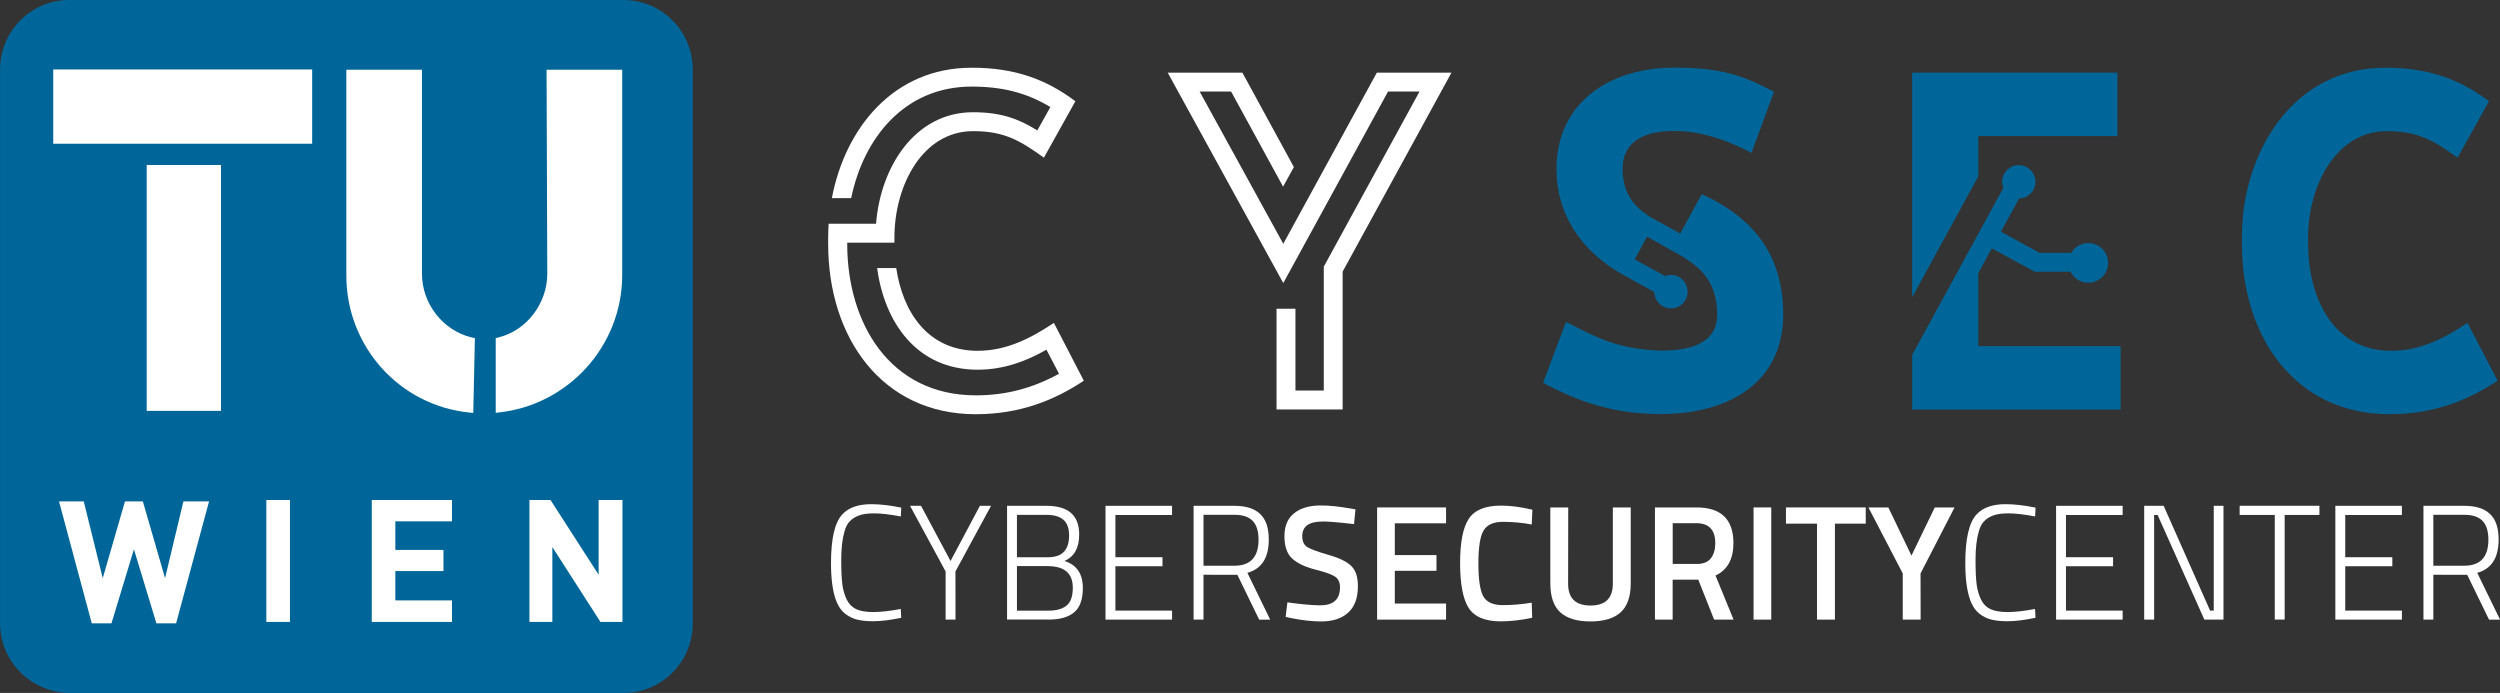 <?xml version="1.0" encoding="UTF-8" standalone="no"?>
<!-- Created with Inkscape (http://www.inkscape.org/) -->

<svg
   width="49.317mm"
   height="13.669mm"
   viewBox="0 0 49.317 13.669"
   version="1.1"
   id="svg9098"
   sodipodi:docname="cysec_full_blue_gray.svg"
   inkscape:version="1.3.2 (091e20e, 2023-11-25)"
   xmlns:inkscape="http://www.inkscape.org/namespaces/inkscape"
   xmlns:sodipodi="http://sodipodi.sourceforge.net/DTD/sodipodi-0.dtd"
   xmlns="http://www.w3.org/2000/svg"
   xmlns:svg="http://www.w3.org/2000/svg">
  <rect x="0" y="0" width="49.317" height="13.669" fill="#333333" stroke="none"/>
  <sodipodi:namedview
     id="namedview1"
     pagecolor="#ffffff"
     bordercolor="#666666"
     borderopacity="1.0"
     inkscape:showpageshadow="2"
     inkscape:pageopacity="0.0"
     inkscape:pagecheckerboard="0"
     inkscape:deskcolor="#d1d1d1"
     inkscape:document-units="mm"
     inkscape:zoom="4.1889276"
     inkscape:cx="100.38369"
     inkscape:cy="28.885675"
     inkscape:window-width="1920"
     inkscape:window-height="1056"
     inkscape:window-x="0"
     inkscape:window-y="0"
     inkscape:window-maximized="1"
     inkscape:current-layer="g7724" />
  <defs
     id="defs9095" />
  <g
     id="layer1"
     transform="translate(-65.697,-149.791)">
    <g
       id="g7724"
       transform="translate(42.791,19.943)">
      <rect
         style="fill:#ffffff;fill-opacity:1;stroke:#000000;stroke-width:0.02;stroke-linecap:square;stroke-miterlimit:0.2;paint-order:markers stroke fill"
         id="rect1"
         width="12.609"
         height="12.22"
         x="23.315"
         y="130.545"
         transform="translate(8.7500002e-8)" />
      <path
         id="path3298"
         style="font-size:10.583px;line-height:1.25;fill:#006699;fill-opacity:1;stroke:none;stroke-width:0.138;stroke-linecap:square;stroke-linejoin:bevel;paint-order:stroke markers fill"
         d="m 60.627,131.281 v 4.431 l 0.288,-0.527 h 0.001 l 1.015,-1.858 v -0.795 h 2.745 v -1.251 z m 2.104,1.825 c -0.181,0 -0.327,0.147 -0.327,0.328 -5.1e-5,0.041 0.008,0.082 0.022,0.12 -0.626,1.146 -1.175,2.153 -1.798,3.292 v 1.081 h 4.111 v -1.251 h -2.808 v -1.439 c 0,0 0.195,-0.357 0.268,-0.49 0.145,0.079 0.422,0.23 0.422,0.23 l 0.425,0.232 h 0.706 a 0.391,0.391 0 0 0 0.349,0.216 0.391,0.391 0 0 0 0.391,-0.391 0.391,0.391 0 0 0 -0.391,-0.391 0.391,0.391 0 0 0 -0.336,0.193 h -0.624 c -0.244,-0.133 -0.375,-0.205 -0.763,-0.417 0.143,-0.261 0.174,-0.319 0.359,-0.657 0.178,-0.004 0.321,-0.149 0.321,-0.327 0,-0.181 -0.146,-0.328 -0.327,-0.328 z" />
      <path
         d="m 43.696,136.218 c -0.448,0.297 -0.927,0.55 -1.504,0.55 -0.994,0 -1.481,-0.781 -1.606,-1.632 h -0.377 c 0.142,1.06 0.772,2.005 1.983,2.005 0.528,0 0.976,-0.177 1.357,-0.395 l 0.248,0.475 c -0.523,0.288 -1.056,0.426 -1.641,0.426 -1.699,0 -2.537,-1.428 -2.537,-2.985 v -0.027 h 0.931 v -0.098 c 0,-1.038 0.559,-2.102 1.552,-2.102 0.63,0 0.936,0.195 1.397,0.523 l 0.621,-1.113 c -0.581,-0.435 -1.198,-0.661 -2.045,-0.661 -1.544,0 -2.497,1.193 -2.759,2.572 h 0.381 c 0.244,-1.184 1.051,-2.2 2.377,-2.2 0.608,0 1.091,0.124 1.552,0.404 l -0.257,0.461 c -0.364,-0.226 -0.71,-0.359 -1.269,-0.359 -1.149,0 -1.827,1.087 -1.912,2.2 h -0.936 c -0.004,0.089 -0.009,0.182 -0.009,0.275 v 0.124 c 0,1.85 1.064,3.358 2.91,3.358 0.874,0 1.552,-0.275 2.133,-0.661 z"
         style="font-size:10.583px;line-height:1.25;font-family:'LIBRARY 3 AM';-inkscape-font-specification:'LIBRARY 3 AM, Normal';fill:#ffffff;fill-opacity:1;stroke-width:0.059"
         id="path3300" />
      <path
         d="m 50.066,131.282 -1.845,3.375 -1.65,-3.003 h 0.621 l 1.025,1.876 0.213,-0.386 -1.016,-1.863 h -1.473 l 2.28,4.151 2.067,-3.779 h 0.621 l -1.889,3.455 v 2.444 h -0.559 v -1.614 h -0.373 v 1.987 h 1.304 v -2.719 l 2.147,-3.925 z"
         style="font-size:10.583px;line-height:1.25;font-family:'LIBRARY 3 AM';-inkscape-font-specification:'LIBRARY 3 AM, Normal';fill:#ffffff;fill-opacity:1;stroke-width:0.059"
         id="path3302" />
      <path
         id="path3304"
         style="font-size:10.583px;line-height:1.25;font-family:'LIBRARY 3 AM';-inkscape-font-specification:'LIBRARY 3 AM, Normal';fill:#006699;fill-opacity:1;stroke-width:0.059"
         d="m 55.913,131.184 c -1.229,0 -2.302,0.674 -2.302,1.996 0,0.926 0.515,1.64 1.306,2.084 0.209,0.116 0.419,0.232 0.623,0.344 a 0.327,0.327 0 0 0 0,0.001 0.327,0.327 0 0 0 0.009,0.071 0.327,0.327 0 0 0 0.025,0.068 0.327,0.327 0 0 0 5.2e-4,0.001 0.327,0.327 0 0 0 0.037,0.058 0.327,0.327 0 0 0 10e-4,0.001 0.327,0.327 0 0 0 0.002,0.003 0.327,0.327 0 0 0 0.049,0.049 0.327,0.327 0 0 0 0.002,0.001 0.327,0.327 0 0 0 0.062,0.038 0.327,0.327 0 0 0 0.069,0.024 0.327,0.327 0 0 0 0.072,0.008 0.327,0.327 0 0 0 5.1e-4,0 0.327,0.327 0 0 0 0.204,-0.071 0.327,0.327 0 0 0 5.2e-4,0 0.327,0.327 0 0 0 0.123,-0.256 0.327,0.327 0 0 0 -5.2e-4,-0.017 0.327,0.327 0 0 0 -5.2e-4,-0.008 0.327,0.327 0 0 0 0,-0.001 0.327,0.327 0 0 0 -0.002,-0.021 0.327,0.327 0 0 0 -0.002,-0.007 0.327,0.327 0 0 0 -0.004,-0.02 0.327,0.327 0 0 0 -5.2e-4,-0.002 0.327,0.327 0 0 0 -0.006,-0.022 0.327,0.327 0 0 0 -10e-4,-0.003 0.327,0.327 0 0 0 -5.1e-4,-0.002 0.327,0.327 0 0 0 -0.002,-0.006 0.327,0.327 0 0 0 -0.006,-0.015 0.327,0.327 0 0 0 0,-5.2e-4 0.327,0.327 0 0 0 -0.009,-0.022 0.327,0.327 0 0 0 -10e-4,-0.001 0.327,0.327 0 0 0 -0.009,-0.018 0.327,0.327 0 0 0 -0.003,-0.005 0.327,0.327 0 0 0 -0.002,-0.004 0.327,0.327 0 0 0 -0.002,-0.004 0.327,0.327 0 0 0 -0.008,-0.012 0.327,0.327 0 0 0 -0.002,-0.002 0.327,0.327 0 0 0 -0.013,-0.018 0.327,0.327 0 0 0 -0.002,-0.003 0.327,0.327 0 0 0 -0.028,-0.03 0.327,0.327 0 0 0 -5.2e-4,-5.2e-4 0.327,0.327 0 0 0 -0.022,-0.019 0.327,0.327 0 0 0 -0.004,-0.003 0.327,0.327 0 0 0 -0.013,-0.009 0.327,0.327 0 0 0 -10e-4,-5.1e-4 0.327,0.327 0 0 0 -0.019,-0.012 0.327,0.327 0 0 0 -0.003,-0.002 0.327,0.327 0 0 0 -0.02,-0.011 0.327,0.327 0 0 0 -0.002,-0.001 0.327,0.327 0 0 0 -0.013,-0.006 0.327,0.327 0 0 0 -0.002,-0.001 0.327,0.327 0 0 0 -0.005,-0.002 0.327,0.327 0 0 0 -0.003,-0.001 0.327,0.327 0 0 0 -0.019,-0.006 0.327,0.327 0 0 0 -0.005,-0.002 0.327,0.327 0 0 0 -0.008,-0.002 0.327,0.327 0 0 0 -0.017,-0.004 0.327,0.327 0 0 0 -0.008,-0.002 0.327,0.327 0 0 0 -0.01,-0.002 0.327,0.327 0 0 0 -0.007,-0.001 0.327,0.327 0 0 0 -0.01,-0.001 0.327,0.327 0 0 0 -0.015,-0.001 0.327,0.327 0 0 0 -0.008,-5.2e-4 0.327,0.327 0 0 0 -0.009,0 0.327,0.327 0 0 0 -0.054,0.005 0.327,0.327 0 0 0 -0.011,0.002 0.327,0.327 0 0 0 -0.052,0.015 l -0.599,-0.329 0.244,-0.447 c 0.157,0.084 0.329,0.182 0.474,0.267 0.48,0.258 0.908,0.531 0.908,1.271 0,0.497 -0.399,0.71 -1.118,0.71 -0.792,-0.032 -1.183,-0.213 -1.862,-0.568 l -0.453,1.202 c 0.665,0.359 1.379,0.617 2.315,0.617 1.406,0 2.422,-0.665 2.422,-1.96 0,-1.158 -0.565,-1.903 -1.607,-2.378 l -0.424,0.776 -0.59,-0.324 c -0.314,-0.202 -0.546,-0.455 -0.546,-0.957 0,-0.47 0.342,-0.741 1.003,-0.741 0.198,0 0.391,0.022 0.583,0.065 l 0.005,-0.008 0.007,0.011 c 0.307,0.07 0.614,0.192 0.944,0.363 l 0.443,-1.206 c -0.559,-0.284 -0.954,-0.475 -1.987,-0.475 z" />
      <path
         d="m 71.582,136.218 c -0.448,0.297 -0.927,0.55 -1.504,0.55 -0.994,0 -1.481,-0.781 -1.606,-1.632 -0.031,-0.238 -0.029,-0.269 -0.035,-0.501 v -0.098 c 0,-1.038 0.559,-2.102 1.552,-2.102 0.63,0 0.936,0.195 1.397,0.523 l 0.621,-1.113 c -0.581,-0.435 -1.198,-0.661 -2.045,-0.661 -1.544,0 -2.497,1.193 -2.759,2.572 0,0 -0.046,0.202 -0.062,0.506 -0.004,0.089 -0.009,0.182 -0.009,0.275 v 0.124 c 0,1.85 1.064,3.358 2.91,3.358 0.874,0 1.552,-0.275 2.133,-0.661 z"
         style="font-size:10.583px;line-height:1.25;font-family:'LIBRARY 3 AM';-inkscape-font-specification:'LIBRARY 3 AM, Normal';fill:#006699;fill-opacity:1;stroke-width:0.059"
         id="path3306" />
      <path
         d="m 40.684,142.035 q -0.324,0.068 -0.554,0.068 -0.23,0 -0.371,-0.048 -0.139,-0.052 -0.227,-0.142 -0.088,-0.09 -0.139,-0.236 -0.094,-0.265 -0.094,-0.72 0,-0.73 0.227,-0.966 0.186,-0.197 0.567,-0.197 0.261,0 0.592,0.068 l -0.009,0.174 q -0.327,-0.061 -0.526,-0.061 -0.198,0 -0.309,0.045 -0.107,0.042 -0.176,0.116 -0.066,0.071 -0.101,0.2 -0.063,0.22 -0.063,0.549 0,0.33 0.022,0.494 0.022,0.162 0.085,0.294 0.063,0.132 0.186,0.191 0.123,0.058 0.34,0.058 0.217,0 0.541,-0.061 z"
         style="font-weight:300;font-size:3.189px;line-height:1.25;font-family:'Titillium Web';-inkscape-font-specification:'Titillium Web,  weight=280';letter-spacing:0px;word-spacing:0px;fill:#ffffff;fill-opacity:1;stroke-width:0.071"
         id="path3559" />
      <path
         d="M 41.755,142.071 H 41.56 V 141.121 l -0.702,-1.295 h 0.217 l 0.582,1.089 0.579,-1.089 h 0.22 l -0.702,1.295 z"
         style="font-weight:300;font-size:3.189px;line-height:1.25;font-family:'Titillium Web';-inkscape-font-specification:'Titillium Web,  weight=280';letter-spacing:0px;word-spacing:0px;fill:#ffffff;fill-opacity:1;stroke-width:0.071"
         id="path3561" />
      <path
         d="m 42.772,139.826 h 0.778 q 0.645,0 0.645,0.565 0,0.397 -0.29,0.523 0.362,0.116 0.362,0.533 0,0.339 -0.173,0.481 -0.17,0.142 -0.497,0.142 h -0.825 z m 0.803,1.189 h -0.608 v 0.879 h 0.626 q 0.23,0 0.353,-0.1 0.123,-0.1 0.123,-0.352 0,-0.426 -0.494,-0.426 z m -0.031,-1.011 H 42.967 v 0.837 h 0.604 q 0.22,0 0.321,-0.107 0.104,-0.11 0.104,-0.323 0,-0.213 -0.113,-0.31 -0.11,-0.097 -0.34,-0.097 z"
         style="font-weight:300;font-size:3.189px;line-height:1.25;font-family:'Titillium Web';-inkscape-font-specification:'Titillium Web,  weight=280';letter-spacing:0px;word-spacing:0px;fill:#ffffff;fill-opacity:1;stroke-width:0.071"
         id="path3563" />
      <path
         d="m 44.714,142.071 v -2.245 h 1.313 v 0.181 h -1.118 v 0.833 h 0.929 v 0.178 h -0.929 v 0.875 h 1.118 v 0.178 z"
         style="font-weight:300;font-size:3.189px;line-height:1.25;font-family:'Titillium Web';-inkscape-font-specification:'Titillium Web,  weight=280';letter-spacing:0px;word-spacing:0px;fill:#ffffff;fill-opacity:1;stroke-width:0.071"
         id="path3565" />
      <path
         d="m 46.647,141.186 v 0.885 h -0.195 v -2.245 h 0.803 q 0.343,0 0.51,0.162 0.17,0.158 0.17,0.504 0,0.539 -0.422,0.656 l 0.45,0.924 h -0.217 l -0.431,-0.885 z m 1.086,-0.691 q 0,-0.252 -0.116,-0.372 -0.116,-0.12 -0.362,-0.12 h -0.608 v 1.005 h 0.608 q 0.478,0 0.478,-0.514 z"
         style="font-weight:300;font-size:3.189px;line-height:1.25;font-family:'Titillium Web';-inkscape-font-specification:'Titillium Web,  weight=280';letter-spacing:0px;word-spacing:0px;fill:#ffffff;fill-opacity:1;stroke-width:0.071"
         id="path3567" />
      <path
         d="m 48.995,140.136 q -0.4,0 -0.4,0.288 0,0.149 0.094,0.213 0.094,0.061 0.416,0.155 0.324,0.09 0.456,0.22 0.132,0.126 0.132,0.401 0,0.349 -0.195,0.523 -0.192,0.171 -0.526,0.171 -0.268,0 -0.592,-0.065 l -0.113,-0.023 0.035,-0.288 q 0.425,0.058 0.648,0.058 0.39,0 0.39,-0.355 0,-0.139 -0.088,-0.204 -0.088,-0.068 -0.397,-0.145 -0.309,-0.081 -0.46,-0.22 -0.151,-0.139 -0.151,-0.439 0,-0.3 0.189,-0.452 0.192,-0.155 0.529,-0.155 0.242,0 0.573,0.058 l 0.11,0.019 -0.028,0.291 q -0.441,-0.052 -0.623,-0.052 z"
         style="font-weight:600;font-size:3.189px;line-height:1.25;font-family:'Titillium Web';-inkscape-font-specification:'Titillium Web, Semi-Bold';letter-spacing:0px;word-spacing:0px;fill:#ffffff;fill-opacity:1;stroke-width:0.071"
         id="path3569" />
      <path
         d="m 50.072,142.071 v -2.213 h 1.36 v 0.313 h -1.011 v 0.627 h 0.822 v 0.31 h -0.822 v 0.646 h 1.011 v 0.317 z"
         style="font-weight:600;font-size:3.189px;line-height:1.25;font-family:'Titillium Web';-inkscape-font-specification:'Titillium Web, Semi-Bold';letter-spacing:0px;word-spacing:0px;fill:#ffffff;fill-opacity:1;stroke-width:0.071"
         id="path3571" />
      <path
         d="m 52.518,142.106 q -0.472,0 -0.642,-0.268 -0.167,-0.268 -0.167,-0.882 0,-0.614 0.17,-0.872 0.17,-0.262 0.639,-0.262 0.28,0 0.617,0.081 l -0.013,0.291 q -0.283,-0.052 -0.567,-0.052 -0.283,0 -0.384,0.174 -0.101,0.171 -0.101,0.649 0,0.475 0.098,0.649 0.098,0.171 0.381,0.171 0.283,0 0.573,-0.048 l 0.009,0.297 q -0.324,0.071 -0.614,0.071 z"
         style="font-weight:600;font-size:3.189px;line-height:1.25;font-family:'Titillium Web';-inkscape-font-specification:'Titillium Web, Semi-Bold';letter-spacing:0px;word-spacing:0px;fill:#ffffff;fill-opacity:1;stroke-width:0.071"
         id="path3573" />
      <path
         d="m 53.84,141.363 q 0,0.43 0.441,0.43 0.441,0 0.441,-0.43 v -1.505 h 0.353 v 1.499 q 0,0.391 -0.201,0.572 -0.198,0.178 -0.595,0.178 -0.393,0 -0.592,-0.178 -0.198,-0.181 -0.198,-0.572 v -1.499 h 0.353 z"
         style="font-weight:600;font-size:3.189px;line-height:1.25;font-family:'Titillium Web';-inkscape-font-specification:'Titillium Web, Semi-Bold';letter-spacing:0px;word-spacing:0px;fill:#ffffff;fill-opacity:1;stroke-width:0.071"
         id="path3575" />
      <path
         d="m 55.902,141.283 v 0.788 h -0.349 v -2.213 h 0.818 q 0.73,0 0.73,0.704 0,0.472 -0.353,0.64 l 0.356,0.869 h -0.384 l -0.312,-0.788 z m 0.841,-0.717 q 0,-0.397 -0.371,-0.397 h -0.469 v 0.804 h 0.475 q 0.189,0 0.277,-0.11 0.088,-0.113 0.088,-0.297 z"
         style="font-weight:600;font-size:3.189px;line-height:1.25;font-family:'Titillium Web';-inkscape-font-specification:'Titillium Web, Semi-Bold';letter-spacing:0px;word-spacing:0px;fill:#ffffff;fill-opacity:1;stroke-width:0.071"
         id="path3577" />
      <path
         d="m 57.498,142.071 v -2.213 h 0.349 v 2.213 z"
         style="font-weight:600;font-size:3.189px;line-height:1.25;font-family:'Titillium Web';-inkscape-font-specification:'Titillium Web, Semi-Bold';letter-spacing:0px;word-spacing:0px;fill:#ffffff;fill-opacity:1;stroke-width:0.071"
         id="path3579" />
      <path
         d="m 58.137,140.178 v -0.32 h 1.574 v 0.32 H 59.103 v 1.893 h -0.353 v -1.893 z"
         style="font-weight:600;font-size:3.189px;line-height:1.25;font-family:'Titillium Web';-inkscape-font-specification:'Titillium Web, Semi-Bold';letter-spacing:0px;word-spacing:0px;fill:#ffffff;fill-opacity:1;stroke-width:0.071"
         id="path3581" />
      <path
         d="m 60.794,142.071 h -0.353 v -0.911 l -0.677,-1.302 h 0.393 l 0.456,0.95 0.46,-0.95 h 0.39 l -0.671,1.302 z"
         style="font-weight:600;font-size:3.189px;line-height:1.25;font-family:'Titillium Web';-inkscape-font-specification:'Titillium Web, Semi-Bold';letter-spacing:0px;word-spacing:0px;fill:#ffffff;fill-opacity:1;stroke-width:0.071"
         id="path3583" />
      <path
         d="m 63.06,142.035 q -0.324,0.068 -0.554,0.068 -0.23,0 -0.371,-0.048 -0.139,-0.052 -0.227,-0.142 -0.088,-0.09 -0.139,-0.236 -0.094,-0.265 -0.094,-0.72 0,-0.73 0.227,-0.966 0.186,-0.197 0.567,-0.197 0.261,0 0.592,0.068 l -0.009,0.174 q -0.327,-0.061 -0.526,-0.061 -0.198,0 -0.309,0.045 -0.107,0.042 -0.176,0.116 -0.066,0.071 -0.101,0.2 -0.063,0.22 -0.063,0.549 0,0.33 0.022,0.494 0.022,0.162 0.085,0.294 0.063,0.132 0.186,0.191 0.123,0.058 0.34,0.058 0.217,0 0.541,-0.061 z"
         style="font-weight:300;font-size:3.189px;line-height:1.25;font-family:'Titillium Web';-inkscape-font-specification:'Titillium Web,  weight=280';letter-spacing:0px;word-spacing:0px;fill:#ffffff;fill-opacity:1;stroke-width:0.071"
         id="path3585" />
      <path
         d="m 63.466,142.071 v -2.245 h 1.313 v 0.181 h -1.118 v 0.833 h 0.929 v 0.178 h -0.929 v 0.875 h 1.118 v 0.178 z"
         style="font-weight:300;font-size:3.189px;line-height:1.25;font-family:'Titillium Web';-inkscape-font-specification:'Titillium Web,  weight=280';letter-spacing:0px;word-spacing:0px;fill:#ffffff;fill-opacity:1;stroke-width:0.071"
         id="path3587" />
      <path
         d="m 65.204,142.071 v -2.245 h 0.384 l 0.916,2.067 h 0.072 v -2.067 h 0.192 v 2.245 H 66.391 l -0.922,-2.064 h -0.069 v 2.064 z"
         style="font-weight:300;font-size:3.189px;line-height:1.25;font-family:'Titillium Web';-inkscape-font-specification:'Titillium Web,  weight=280';letter-spacing:0px;word-spacing:0px;fill:#ffffff;fill-opacity:1;stroke-width:0.071"
         id="path3589" />
      <path
         d="m 67.087,140.006 v -0.181 h 1.574 v 0.181 h -0.686 v 2.064 h -0.195 v -2.064 z"
         style="font-weight:300;font-size:3.189px;line-height:1.25;font-family:'Titillium Web';-inkscape-font-specification:'Titillium Web,  weight=280';letter-spacing:0px;word-spacing:0px;fill:#ffffff;fill-opacity:1;stroke-width:0.071"
         id="path3591" />
      <path
         d="m 68.975,142.071 v -2.245 h 1.313 v 0.181 h -1.118 v 0.833 h 0.929 v 0.178 h -0.929 v 0.875 h 1.118 v 0.178 z"
         style="font-weight:300;font-size:3.189px;line-height:1.25;font-family:'Titillium Web';-inkscape-font-specification:'Titillium Web,  weight=280';letter-spacing:0px;word-spacing:0px;fill:#ffffff;fill-opacity:1;stroke-width:0.071"
         id="path3593" />
      <path
         d="m 70.908,141.186 v 0.885 h -0.195 v -2.245 h 0.803 q 0.343,0 0.51,0.162 0.17,0.158 0.17,0.504 0,0.539 -0.422,0.656 l 0.45,0.924 H 72.007 l -0.431,-0.885 z m 1.086,-0.691 q 0,-0.252 -0.116,-0.372 -0.116,-0.12 -0.362,-0.12 h -0.608 v 1.005 h 0.608 q 0.478,0 0.478,-0.514 z"
         style="font-weight:300;font-size:3.189px;line-height:1.25;font-family:'Titillium Web';-inkscape-font-specification:'Titillium Web,  weight=280';letter-spacing:0px;word-spacing:0px;fill:#ffffff;fill-opacity:1;stroke-width:0.071"
         id="path3595" />
      <path
         d="m 35.202,129.848 c 0.759,0 1.37,0.615 1.37,1.37 v 10.926 c 0,0.759 -0.61,1.374 -1.365,1.374 H 24.299 c -0.773,0 -1.392,-0.615 -1.392,-1.374 V 131.222 c 0,-0.759 0.61,-1.374 1.365,-1.374 z m -9.402,8.105 v -4.85 h 1.465 v 4.85 z m -1.844,-6.735 h 5.108 v 1.465 h -5.108 z m 3.074,8.521 h -0.506 l -0.362,1.514 -0.438,-1.514 h -0.353 l -0.438,1.514 -0.375,-1.514 h -0.488 l 0.646,2.405 h 0.389 l 0.443,-1.46 0.443,1.46 h 0.389 z m 8.155,2.378 v -2.405 h -0.47 v 1.474 l -0.949,-1.474 h -0.416 v 2.405 h 0.452 v -1.478 l 0.949,1.478 z m -3.363,0 v -0.425 h -1.117 v -0.579 h 0.949 v -0.416 h -0.949 v -0.565 h 1.117 v -0.42 h -1.582 v 2.405 z m -3.196,0 v -2.405 h -0.466 v 2.405 z m 3.616,-4.123 -0.077,-0.008 c -1.37,-0.136 -2.427,-1.297 -2.427,-2.703 v -4.059 h 1.492 v 4.023 c 0,0.588 0.407,1.117 0.976,1.257 l 0.068,0.014 z m 0.443,-1.478 c 0.022,0 0.036,-0.008 0.059,-0.013 0.551,-0.136 0.958,-0.669 0.958,-1.257 l -0.014,-4.023 h 1.492 v 4.05 c 0,1.401 -1.067,2.568 -2.441,2.712 l -0.054,0.008 v -1.478"
         fill="#0f6cb1"
         fill-rule="evenodd"
         id="path3318"
         style="font-size:10.583px;line-height:1.25;fill:#006699;fill-opacity:1;stroke-width:0.012" />
    </g>
  </g>
</svg>
